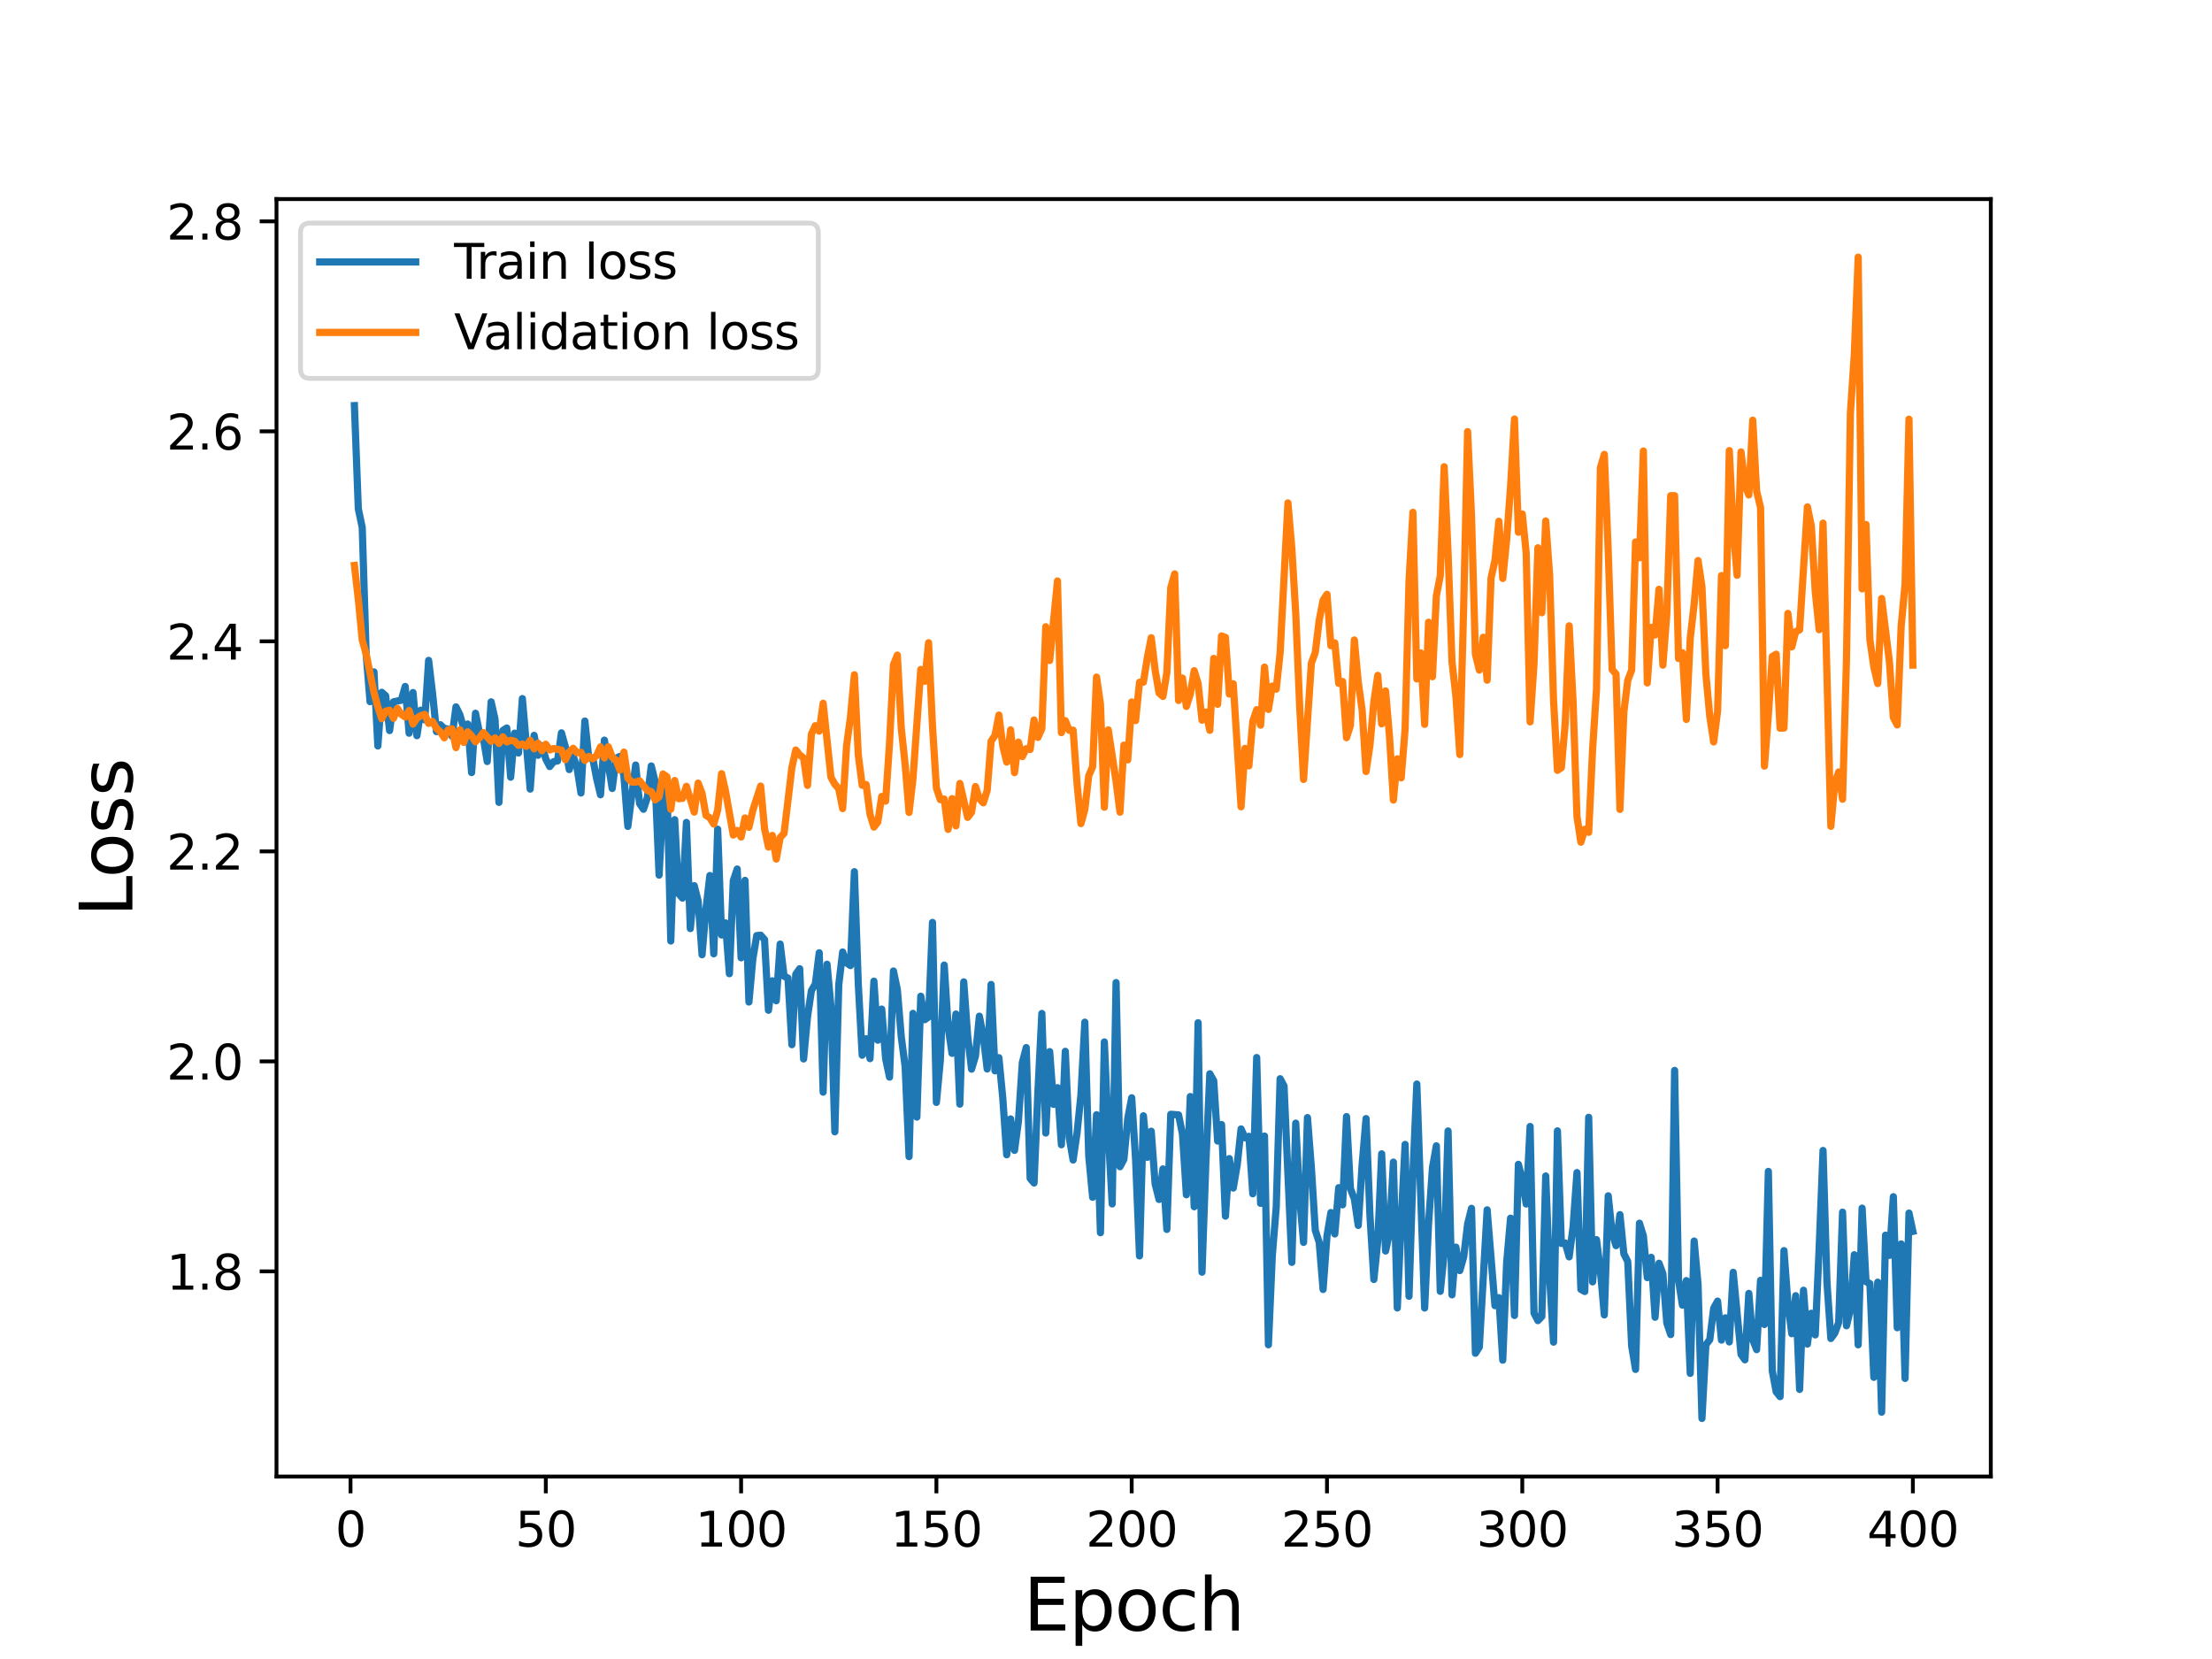 <?xml version="1.0" encoding="utf-8" standalone="no"?>
<!DOCTYPE svg PUBLIC "-//W3C//DTD SVG 1.1//EN"
  "http://www.w3.org/Graphics/SVG/1.1/DTD/svg11.dtd">
<svg height="345.6pt" version="1.1" viewBox="0 0 460.8 345.6" width="460.8pt" xmlns="http://www.w3.org/2000/svg" xmlns:xlink="http://www.w3.org/1999/xlink">
 <defs>
  <style type="text/css">*{stroke-linecap:butt;stroke-linejoin:round;}</style>
 </defs>
 <g id="figure_1">
  <g id="patch_1">
   <path d="M 0 345.6 
L 460.8 345.6 
L 460.8 0 
L 0 0 
z
" style="fill:#ffffff;"/>
  </g>
  <g id="axes_1">
   <g id="patch_2">
    <path d="M 57.6 307.584 
L 414.72 307.584 
L 414.72 41.472 
L 57.6 41.472 
z
" style="fill:#ffffff;"/>
   </g>
   <g id="matplotlib.axis_1">
    <g id="xtick_1">
     <g id="line2d_1">
      <defs>
       <path d="M 0 0 
L 0 3.5 
" id="m758982827b" style="stroke:#000000;stroke-width:0.8;"/>
      </defs>
      <g>
       <use style="stroke:#000000;stroke-width:0.8;" x="73.019" xlink:href="#m758982827b" y="307.584"/>
      </g>
     </g>
     <g id="text_1">
      <!-- 0 -->
      <g transform="translate(69.838 322.182)scale(0.1 -0.1)">
       <defs>
        <path d="M 2034 4250 
Q 1547 4250 1301 3770 
Q 1056 3291 1056 2328 
Q 1056 1369 1301 889 
Q 1547 409 2034 409 
Q 2525 409 2770 889 
Q 3016 1369 3016 2328 
Q 3016 3291 2770 3770 
Q 2525 4250 2034 4250 
z
M 2034 4750 
Q 2819 4750 3233 4129 
Q 3647 3509 3647 2328 
Q 3647 1150 3233 529 
Q 2819 -91 2034 -91 
Q 1250 -91 836 529 
Q 422 1150 422 2328 
Q 422 3509 836 4129 
Q 1250 4750 2034 4750 
z
" id="DejaVuSans-30" transform="scale(0.016)"/>
       </defs>
       <use xlink:href="#DejaVuSans-30"/>
      </g>
     </g>
    </g>
    <g id="xtick_2">
     <g id="line2d_2">
      <g>
       <use style="stroke:#000000;stroke-width:0.8;" x="113.703" xlink:href="#m758982827b" y="307.584"/>
      </g>
     </g>
     <g id="text_2">
      <!-- 50 -->
      <g transform="translate(107.34 322.182)scale(0.1 -0.1)">
       <defs>
        <path d="M 691 4666 
L 3169 4666 
L 3169 4134 
L 1269 4134 
L 1269 2991 
Q 1406 3038 1543 3061 
Q 1681 3084 1819 3084 
Q 2600 3084 3056 2656 
Q 3513 2228 3513 1497 
Q 3513 744 3044 326 
Q 2575 -91 1722 -91 
Q 1428 -91 1123 -41 
Q 819 9 494 109 
L 494 744 
Q 775 591 1075 516 
Q 1375 441 1709 441 
Q 2250 441 2565 725 
Q 2881 1009 2881 1497 
Q 2881 1984 2565 2268 
Q 2250 2553 1709 2553 
Q 1456 2553 1204 2497 
Q 953 2441 691 2322 
L 691 4666 
z
" id="DejaVuSans-35" transform="scale(0.016)"/>
       </defs>
       <use xlink:href="#DejaVuSans-35"/>
       <use x="63.623" xlink:href="#DejaVuSans-30"/>
      </g>
     </g>
    </g>
    <g id="xtick_3">
     <g id="line2d_3">
      <g>
       <use style="stroke:#000000;stroke-width:0.8;" x="154.386" xlink:href="#m758982827b" y="307.584"/>
      </g>
     </g>
     <g id="text_3">
      <!-- 100 -->
      <g transform="translate(144.842 322.182)scale(0.1 -0.1)">
       <defs>
        <path d="M 794 531 
L 1825 531 
L 1825 4091 
L 703 3866 
L 703 4441 
L 1819 4666 
L 2450 4666 
L 2450 531 
L 3481 531 
L 3481 0 
L 794 0 
L 794 531 
z
" id="DejaVuSans-31" transform="scale(0.016)"/>
       </defs>
       <use xlink:href="#DejaVuSans-31"/>
       <use x="63.623" xlink:href="#DejaVuSans-30"/>
       <use x="127.246" xlink:href="#DejaVuSans-30"/>
      </g>
     </g>
    </g>
    <g id="xtick_4">
     <g id="line2d_4">
      <g>
       <use style="stroke:#000000;stroke-width:0.8;" x="195.07" xlink:href="#m758982827b" y="307.584"/>
      </g>
     </g>
     <g id="text_4">
      <!-- 150 -->
      <g transform="translate(185.526 322.182)scale(0.1 -0.1)">
       <use xlink:href="#DejaVuSans-31"/>
       <use x="63.623" xlink:href="#DejaVuSans-35"/>
       <use x="127.246" xlink:href="#DejaVuSans-30"/>
      </g>
     </g>
    </g>
    <g id="xtick_5">
     <g id="line2d_5">
      <g>
       <use style="stroke:#000000;stroke-width:0.8;" x="235.753" xlink:href="#m758982827b" y="307.584"/>
      </g>
     </g>
     <g id="text_5">
      <!-- 200 -->
      <g transform="translate(226.209 322.182)scale(0.1 -0.1)">
       <defs>
        <path d="M 1228 531 
L 3431 531 
L 3431 0 
L 469 0 
L 469 531 
Q 828 903 1448 1529 
Q 2069 2156 2228 2338 
Q 2531 2678 2651 2914 
Q 2772 3150 2772 3378 
Q 2772 3750 2511 3984 
Q 2250 4219 1831 4219 
Q 1534 4219 1204 4116 
Q 875 4013 500 3803 
L 500 4441 
Q 881 4594 1212 4672 
Q 1544 4750 1819 4750 
Q 2544 4750 2975 4387 
Q 3406 4025 3406 3419 
Q 3406 3131 3298 2873 
Q 3191 2616 2906 2266 
Q 2828 2175 2409 1742 
Q 1991 1309 1228 531 
z
" id="DejaVuSans-32" transform="scale(0.016)"/>
       </defs>
       <use xlink:href="#DejaVuSans-32"/>
       <use x="63.623" xlink:href="#DejaVuSans-30"/>
       <use x="127.246" xlink:href="#DejaVuSans-30"/>
      </g>
     </g>
    </g>
    <g id="xtick_6">
     <g id="line2d_6">
      <g>
       <use style="stroke:#000000;stroke-width:0.8;" x="276.437" xlink:href="#m758982827b" y="307.584"/>
      </g>
     </g>
     <g id="text_6">
      <!-- 250 -->
      <g transform="translate(266.893 322.182)scale(0.1 -0.1)">
       <use xlink:href="#DejaVuSans-32"/>
       <use x="63.623" xlink:href="#DejaVuSans-35"/>
       <use x="127.246" xlink:href="#DejaVuSans-30"/>
      </g>
     </g>
    </g>
    <g id="xtick_7">
     <g id="line2d_7">
      <g>
       <use style="stroke:#000000;stroke-width:0.8;" x="317.12" xlink:href="#m758982827b" y="307.584"/>
      </g>
     </g>
     <g id="text_7">
      <!-- 300 -->
      <g transform="translate(307.576 322.182)scale(0.1 -0.1)">
       <defs>
        <path d="M 2597 2516 
Q 3050 2419 3304 2112 
Q 3559 1806 3559 1356 
Q 3559 666 3084 287 
Q 2609 -91 1734 -91 
Q 1441 -91 1130 -33 
Q 819 25 488 141 
L 488 750 
Q 750 597 1062 519 
Q 1375 441 1716 441 
Q 2309 441 2620 675 
Q 2931 909 2931 1356 
Q 2931 1769 2642 2001 
Q 2353 2234 1838 2234 
L 1294 2234 
L 1294 2753 
L 1863 2753 
Q 2328 2753 2575 2939 
Q 2822 3125 2822 3475 
Q 2822 3834 2567 4026 
Q 2313 4219 1838 4219 
Q 1578 4219 1281 4162 
Q 984 4106 628 3988 
L 628 4550 
Q 988 4650 1302 4700 
Q 1616 4750 1894 4750 
Q 2613 4750 3031 4423 
Q 3450 4097 3450 3541 
Q 3450 3153 3228 2886 
Q 3006 2619 2597 2516 
z
" id="DejaVuSans-33" transform="scale(0.016)"/>
       </defs>
       <use xlink:href="#DejaVuSans-33"/>
       <use x="63.623" xlink:href="#DejaVuSans-30"/>
       <use x="127.246" xlink:href="#DejaVuSans-30"/>
      </g>
     </g>
    </g>
    <g id="xtick_8">
     <g id="line2d_8">
      <g>
       <use style="stroke:#000000;stroke-width:0.8;" x="357.804" xlink:href="#m758982827b" y="307.584"/>
      </g>
     </g>
     <g id="text_8">
      <!-- 350 -->
      <g transform="translate(348.26 322.182)scale(0.1 -0.1)">
       <use xlink:href="#DejaVuSans-33"/>
       <use x="63.623" xlink:href="#DejaVuSans-35"/>
       <use x="127.246" xlink:href="#DejaVuSans-30"/>
      </g>
     </g>
    </g>
    <g id="xtick_9">
     <g id="line2d_9">
      <g>
       <use style="stroke:#000000;stroke-width:0.8;" x="398.487" xlink:href="#m758982827b" y="307.584"/>
      </g>
     </g>
     <g id="text_9">
      <!-- 400 -->
      <g transform="translate(388.944 322.182)scale(0.1 -0.1)">
       <defs>
        <path d="M 2419 4116 
L 825 1625 
L 2419 1625 
L 2419 4116 
z
M 2253 4666 
L 3047 4666 
L 3047 1625 
L 3713 1625 
L 3713 1100 
L 3047 1100 
L 3047 0 
L 2419 0 
L 2419 1100 
L 313 1100 
L 313 1709 
L 2253 4666 
z
" id="DejaVuSans-34" transform="scale(0.016)"/>
       </defs>
       <use xlink:href="#DejaVuSans-34"/>
       <use x="63.623" xlink:href="#DejaVuSans-30"/>
       <use x="127.246" xlink:href="#DejaVuSans-30"/>
      </g>
     </g>
    </g>
    <g id="text_10">
     <!-- Epoch -->
     <g transform="translate(213.194 339.66)scale(0.15 -0.15)">
      <defs>
       <path d="M 628 4666 
L 3578 4666 
L 3578 4134 
L 1259 4134 
L 1259 2753 
L 3481 2753 
L 3481 2222 
L 1259 2222 
L 1259 531 
L 3634 531 
L 3634 0 
L 628 0 
L 628 4666 
z
" id="DejaVuSans-45" transform="scale(0.016)"/>
       <path d="M 1159 525 
L 1159 -1331 
L 581 -1331 
L 581 3500 
L 1159 3500 
L 1159 2969 
Q 1341 3281 1617 3432 
Q 1894 3584 2278 3584 
Q 2916 3584 3314 3078 
Q 3713 2572 3713 1747 
Q 3713 922 3314 415 
Q 2916 -91 2278 -91 
Q 1894 -91 1617 61 
Q 1341 213 1159 525 
z
M 3116 1747 
Q 3116 2381 2855 2742 
Q 2594 3103 2138 3103 
Q 1681 3103 1420 2742 
Q 1159 2381 1159 1747 
Q 1159 1113 1420 752 
Q 1681 391 2138 391 
Q 2594 391 2855 752 
Q 3116 1113 3116 1747 
z
" id="DejaVuSans-70" transform="scale(0.016)"/>
       <path d="M 1959 3097 
Q 1497 3097 1228 2736 
Q 959 2375 959 1747 
Q 959 1119 1226 758 
Q 1494 397 1959 397 
Q 2419 397 2687 759 
Q 2956 1122 2956 1747 
Q 2956 2369 2687 2733 
Q 2419 3097 1959 3097 
z
M 1959 3584 
Q 2709 3584 3137 3096 
Q 3566 2609 3566 1747 
Q 3566 888 3137 398 
Q 2709 -91 1959 -91 
Q 1206 -91 779 398 
Q 353 888 353 1747 
Q 353 2609 779 3096 
Q 1206 3584 1959 3584 
z
" id="DejaVuSans-6f" transform="scale(0.016)"/>
       <path d="M 3122 3366 
L 3122 2828 
Q 2878 2963 2633 3030 
Q 2388 3097 2138 3097 
Q 1578 3097 1268 2742 
Q 959 2388 959 1747 
Q 959 1106 1268 751 
Q 1578 397 2138 397 
Q 2388 397 2633 464 
Q 2878 531 3122 666 
L 3122 134 
Q 2881 22 2623 -34 
Q 2366 -91 2075 -91 
Q 1284 -91 818 406 
Q 353 903 353 1747 
Q 353 2603 823 3093 
Q 1294 3584 2113 3584 
Q 2378 3584 2631 3529 
Q 2884 3475 3122 3366 
z
" id="DejaVuSans-63" transform="scale(0.016)"/>
       <path d="M 3513 2113 
L 3513 0 
L 2938 0 
L 2938 2094 
Q 2938 2591 2744 2837 
Q 2550 3084 2163 3084 
Q 1697 3084 1428 2787 
Q 1159 2491 1159 1978 
L 1159 0 
L 581 0 
L 581 4863 
L 1159 4863 
L 1159 2956 
Q 1366 3272 1645 3428 
Q 1925 3584 2291 3584 
Q 2894 3584 3203 3211 
Q 3513 2838 3513 2113 
z
" id="DejaVuSans-68" transform="scale(0.016)"/>
      </defs>
      <use xlink:href="#DejaVuSans-45"/>
      <use x="63.184" xlink:href="#DejaVuSans-70"/>
      <use x="126.66" xlink:href="#DejaVuSans-6f"/>
      <use x="187.842" xlink:href="#DejaVuSans-63"/>
      <use x="242.822" xlink:href="#DejaVuSans-68"/>
     </g>
    </g>
   </g>
   <g id="matplotlib.axis_2">
    <g id="ytick_1">
     <g id="line2d_10">
      <defs>
       <path d="M 0 0 
L -3.5 0 
" id="m7252ece990" style="stroke:#000000;stroke-width:0.8;"/>
      </defs>
      <g>
       <use style="stroke:#000000;stroke-width:0.8;" x="57.6" xlink:href="#m7252ece990" y="264.854"/>
      </g>
     </g>
     <g id="text_11">
      <!-- 1.8 -->
      <g transform="translate(34.697 268.653)scale(0.1 -0.1)">
       <defs>
        <path d="M 684 794 
L 1344 794 
L 1344 0 
L 684 0 
L 684 794 
z
" id="DejaVuSans-2e" transform="scale(0.016)"/>
        <path d="M 2034 2216 
Q 1584 2216 1326 1975 
Q 1069 1734 1069 1313 
Q 1069 891 1326 650 
Q 1584 409 2034 409 
Q 2484 409 2743 651 
Q 3003 894 3003 1313 
Q 3003 1734 2745 1975 
Q 2488 2216 2034 2216 
z
M 1403 2484 
Q 997 2584 770 2862 
Q 544 3141 544 3541 
Q 544 4100 942 4425 
Q 1341 4750 2034 4750 
Q 2731 4750 3128 4425 
Q 3525 4100 3525 3541 
Q 3525 3141 3298 2862 
Q 3072 2584 2669 2484 
Q 3125 2378 3379 2068 
Q 3634 1759 3634 1313 
Q 3634 634 3220 271 
Q 2806 -91 2034 -91 
Q 1263 -91 848 271 
Q 434 634 434 1313 
Q 434 1759 690 2068 
Q 947 2378 1403 2484 
z
M 1172 3481 
Q 1172 3119 1398 2916 
Q 1625 2713 2034 2713 
Q 2441 2713 2670 2916 
Q 2900 3119 2900 3481 
Q 2900 3844 2670 4047 
Q 2441 4250 2034 4250 
Q 1625 4250 1398 4047 
Q 1172 3844 1172 3481 
z
" id="DejaVuSans-38" transform="scale(0.016)"/>
       </defs>
       <use xlink:href="#DejaVuSans-31"/>
       <use x="63.623" xlink:href="#DejaVuSans-2e"/>
       <use x="95.41" xlink:href="#DejaVuSans-38"/>
      </g>
     </g>
    </g>
    <g id="ytick_2">
     <g id="line2d_11">
      <g>
       <use style="stroke:#000000;stroke-width:0.8;" x="57.6" xlink:href="#m7252ece990" y="221.104"/>
      </g>
     </g>
     <g id="text_12">
      <!-- 2.0 -->
      <g transform="translate(34.697 224.903)scale(0.1 -0.1)">
       <use xlink:href="#DejaVuSans-32"/>
       <use x="63.623" xlink:href="#DejaVuSans-2e"/>
       <use x="95.41" xlink:href="#DejaVuSans-30"/>
      </g>
     </g>
    </g>
    <g id="ytick_3">
     <g id="line2d_12">
      <g>
       <use style="stroke:#000000;stroke-width:0.8;" x="57.6" xlink:href="#m7252ece990" y="177.355"/>
      </g>
     </g>
     <g id="text_13">
      <!-- 2.2 -->
      <g transform="translate(34.697 181.154)scale(0.1 -0.1)">
       <use xlink:href="#DejaVuSans-32"/>
       <use x="63.623" xlink:href="#DejaVuSans-2e"/>
       <use x="95.41" xlink:href="#DejaVuSans-32"/>
      </g>
     </g>
    </g>
    <g id="ytick_4">
     <g id="line2d_13">
      <g>
       <use style="stroke:#000000;stroke-width:0.8;" x="57.6" xlink:href="#m7252ece990" y="133.605"/>
      </g>
     </g>
     <g id="text_14">
      <!-- 2.4 -->
      <g transform="translate(34.697 137.405)scale(0.1 -0.1)">
       <use xlink:href="#DejaVuSans-32"/>
       <use x="63.623" xlink:href="#DejaVuSans-2e"/>
       <use x="95.41" xlink:href="#DejaVuSans-34"/>
      </g>
     </g>
    </g>
    <g id="ytick_5">
     <g id="line2d_14">
      <g>
       <use style="stroke:#000000;stroke-width:0.8;" x="57.6" xlink:href="#m7252ece990" y="89.856"/>
      </g>
     </g>
     <g id="text_15">
      <!-- 2.6 -->
      <g transform="translate(34.697 93.655)scale(0.1 -0.1)">
       <defs>
        <path d="M 2113 2584 
Q 1688 2584 1439 2293 
Q 1191 2003 1191 1497 
Q 1191 994 1439 701 
Q 1688 409 2113 409 
Q 2538 409 2786 701 
Q 3034 994 3034 1497 
Q 3034 2003 2786 2293 
Q 2538 2584 2113 2584 
z
M 3366 4563 
L 3366 3988 
Q 3128 4100 2886 4159 
Q 2644 4219 2406 4219 
Q 1781 4219 1451 3797 
Q 1122 3375 1075 2522 
Q 1259 2794 1537 2939 
Q 1816 3084 2150 3084 
Q 2853 3084 3261 2657 
Q 3669 2231 3669 1497 
Q 3669 778 3244 343 
Q 2819 -91 2113 -91 
Q 1303 -91 875 529 
Q 447 1150 447 2328 
Q 447 3434 972 4092 
Q 1497 4750 2381 4750 
Q 2619 4750 2861 4703 
Q 3103 4656 3366 4563 
z
" id="DejaVuSans-36" transform="scale(0.016)"/>
       </defs>
       <use xlink:href="#DejaVuSans-32"/>
       <use x="63.623" xlink:href="#DejaVuSans-2e"/>
       <use x="95.41" xlink:href="#DejaVuSans-36"/>
      </g>
     </g>
    </g>
    <g id="ytick_6">
     <g id="line2d_15">
      <g>
       <use style="stroke:#000000;stroke-width:0.8;" x="57.6" xlink:href="#m7252ece990" y="46.106"/>
      </g>
     </g>
     <g id="text_16">
      <!-- 2.8 -->
      <g transform="translate(34.697 49.906)scale(0.1 -0.1)">
       <use xlink:href="#DejaVuSans-32"/>
       <use x="63.623" xlink:href="#DejaVuSans-2e"/>
       <use x="95.41" xlink:href="#DejaVuSans-38"/>
      </g>
     </g>
    </g>
    <g id="text_17">
     <!-- Loss -->
     <g transform="translate(27.577 190.979)rotate(-90)scale(0.15 -0.15)">
      <defs>
       <path d="M 628 4666 
L 1259 4666 
L 1259 531 
L 3531 531 
L 3531 0 
L 628 0 
L 628 4666 
z
" id="DejaVuSans-4c" transform="scale(0.016)"/>
       <path d="M 2834 3397 
L 2834 2853 
Q 2591 2978 2328 3040 
Q 2066 3103 1784 3103 
Q 1356 3103 1142 2972 
Q 928 2841 928 2578 
Q 928 2378 1081 2264 
Q 1234 2150 1697 2047 
L 1894 2003 
Q 2506 1872 2764 1633 
Q 3022 1394 3022 966 
Q 3022 478 2636 193 
Q 2250 -91 1575 -91 
Q 1294 -91 989 -36 
Q 684 19 347 128 
L 347 722 
Q 666 556 975 473 
Q 1284 391 1588 391 
Q 1994 391 2212 530 
Q 2431 669 2431 922 
Q 2431 1156 2273 1281 
Q 2116 1406 1581 1522 
L 1381 1569 
Q 847 1681 609 1914 
Q 372 2147 372 2553 
Q 372 3047 722 3315 
Q 1072 3584 1716 3584 
Q 2034 3584 2315 3537 
Q 2597 3491 2834 3397 
z
" id="DejaVuSans-73" transform="scale(0.016)"/>
      </defs>
      <use xlink:href="#DejaVuSans-4c"/>
      <use x="53.963" xlink:href="#DejaVuSans-6f"/>
      <use x="115.145" xlink:href="#DejaVuSans-73"/>
      <use x="167.244" xlink:href="#DejaVuSans-73"/>
     </g>
    </g>
   </g>
   <g id="line2d_16">
    <path clip-path="url(#pf59b8df8a2)" d="M 73.833 84.496 
L 74.646 106.002 
L 75.46 109.886 
L 76.274 136.195 
L 77.087 146.167 
L 77.901 139.963 
L 78.715 155.4 
L 79.528 144.216 
L 80.342 144.958 
L 81.156 152.193 
L 81.969 146.203 
L 83.597 145.872 
L 84.41 143.003 
L 85.224 152.739 
L 86.038 144.268 
L 86.851 153.263 
L 87.665 147.945 
L 88.479 149.957 
L 89.292 137.571 
L 90.106 144.423 
L 90.92 152.405 
L 91.733 150.975 
L 92.547 151.762 
L 93.361 151.87 
L 94.174 153.374 
L 94.988 147.253 
L 95.802 148.902 
L 96.616 151.764 
L 97.429 150.822 
L 98.243 160.943 
L 99.057 148.579 
L 99.87 152.619 
L 100.684 153.758 
L 101.498 158.639 
L 102.311 146.207 
L 103.125 149.841 
L 103.939 167.15 
L 104.752 152.182 
L 105.566 151.649 
L 106.38 161.904 
L 107.193 152.732 
L 108.007 156.86 
L 108.821 145.529 
L 110.448 164.382 
L 111.262 153.185 
L 112.075 157.34 
L 112.889 155.341 
L 113.703 158.109 
L 114.516 159.686 
L 115.33 158.668 
L 116.144 158.522 
L 116.957 152.665 
L 117.771 155.58 
L 118.585 160.313 
L 119.398 157.472 
L 120.212 159.99 
L 121.026 165.199 
L 121.839 150.208 
L 122.653 157.906 
L 123.467 157.909 
L 124.28 162.148 
L 125.094 165.57 
L 125.908 154.184 
L 127.535 164.253 
L 128.349 157.949 
L 129.162 157.555 
L 129.976 161.703 
L 130.79 172.153 
L 132.417 159.367 
L 133.231 167.381 
L 134.044 168.585 
L 134.858 166.135 
L 135.672 159.562 
L 136.485 162.881 
L 137.299 182.301 
L 138.113 166.88 
L 138.926 163.046 
L 139.74 196.029 
L 140.554 170.746 
L 141.367 186.188 
L 142.181 187.092 
L 142.995 171.325 
L 143.808 193.436 
L 144.622 184.505 
L 145.436 187.705 
L 146.249 198.887 
L 147.063 189.386 
L 147.877 182.385 
L 148.69 198.696 
L 149.504 172.737 
L 150.318 194.782 
L 151.131 192.256 
L 151.945 202.845 
L 152.759 183.47 
L 153.572 181.03 
L 154.386 199.526 
L 155.2 183.398 
L 156.013 208.74 
L 156.827 199.781 
L 157.641 194.902 
L 158.454 194.818 
L 159.268 195.727 
L 160.082 210.458 
L 160.895 204.32 
L 161.709 208.476 
L 162.523 196.666 
L 163.336 203.375 
L 164.15 203.745 
L 164.964 217.63 
L 165.777 202.955 
L 166.591 201.799 
L 167.405 220.597 
L 168.219 211.811 
L 169.032 206.359 
L 169.846 205.004 
L 170.66 198.48 
L 171.473 227.516 
L 172.287 200.865 
L 173.101 209.652 
L 173.914 235.775 
L 174.728 205.136 
L 175.542 198.315 
L 176.355 200.594 
L 177.169 201.149 
L 177.983 181.589 
L 178.796 204.985 
L 179.61 219.82 
L 180.424 216.398 
L 181.237 220.532 
L 182.051 204.397 
L 182.865 216.696 
L 183.678 210.212 
L 184.492 220.538 
L 185.306 224.386 
L 186.119 202.276 
L 186.933 206.158 
L 187.747 215.95 
L 188.56 222.233 
L 189.374 240.947 
L 190.188 211.1 
L 191.001 232.708 
L 191.815 207.529 
L 192.629 212.425 
L 193.442 211.854 
L 194.256 192.154 
L 195.07 229.649 
L 195.883 220.958 
L 196.697 201.044 
L 197.511 213.894 
L 198.324 219.428 
L 199.138 211.24 
L 199.952 230.007 
L 200.765 204.544 
L 201.579 215.787 
L 202.393 222.727 
L 203.206 220 
L 204.02 211.691 
L 204.834 215.839 
L 205.647 222.684 
L 206.461 205.088 
L 207.275 223.074 
L 208.088 220.338 
L 208.902 228.803 
L 209.716 240.567 
L 210.529 233.091 
L 211.343 239.641 
L 212.157 233.574 
L 212.97 221.365 
L 213.784 218.235 
L 214.598 245.473 
L 215.411 246.439 
L 216.225 227.234 
L 217.039 211.121 
L 217.852 236.03 
L 218.666 219.067 
L 219.48 230.058 
L 220.293 226.585 
L 221.107 238.478 
L 221.921 219.009 
L 222.734 236.971 
L 223.548 241.653 
L 224.362 236.057 
L 225.175 228.143 
L 225.989 212.938 
L 226.803 240.768 
L 227.616 249.411 
L 228.43 232.22 
L 229.244 256.801 
L 230.057 217.054 
L 230.871 235.766 
L 231.685 250.797 
L 232.498 204.692 
L 233.312 243.051 
L 234.126 241.512 
L 234.939 232.957 
L 235.753 228.688 
L 236.567 241.545 
L 237.381 261.633 
L 238.194 232.444 
L 239.008 241.094 
L 239.822 235.653 
L 240.635 246.629 
L 241.449 249.868 
L 242.263 243.503 
L 243.076 256.109 
L 243.89 232.129 
L 245.517 232.253 
L 246.331 236.235 
L 247.145 248.896 
L 247.958 228.434 
L 248.772 251.386 
L 249.586 213.053 
L 250.399 265.018 
L 251.213 241.961 
L 252.027 223.681 
L 252.84 225.135 
L 253.654 237.701 
L 254.468 234.259 
L 255.281 253.344 
L 256.095 241.356 
L 256.909 247.493 
L 257.722 242.748 
L 258.536 235.179 
L 259.35 237.021 
L 260.163 236.715 
L 260.977 248.691 
L 261.791 220.307 
L 262.604 250.683 
L 263.418 236.661 
L 264.232 280.14 
L 265.045 261.543 
L 265.859 251.511 
L 266.673 224.715 
L 267.486 226.23 
L 269.114 262.975 
L 269.927 233.969 
L 270.741 249.549 
L 271.555 258.808 
L 272.368 232.812 
L 273.182 243.199 
L 273.996 256.29 
L 274.809 258.77 
L 275.623 268.618 
L 276.437 257.444 
L 277.25 252.598 
L 278.064 257.05 
L 278.878 247.416 
L 279.691 250.984 
L 280.505 232.603 
L 281.319 247.61 
L 282.132 249.741 
L 282.946 255.276 
L 283.76 242.559 
L 284.573 233.024 
L 285.387 253.212 
L 286.201 266.537 
L 287.014 258.532 
L 287.828 240.367 
L 288.642 260.604 
L 289.455 256.836 
L 290.269 242.089 
L 291.083 272.472 
L 291.896 254.117 
L 292.71 238.407 
L 293.524 270.039 
L 294.337 244.586 
L 295.151 225.826 
L 296.778 272.484 
L 297.592 255.017 
L 298.406 243.276 
L 299.219 238.696 
L 300.033 269.01 
L 300.847 261.137 
L 301.66 235.598 
L 302.474 269.742 
L 303.288 259.805 
L 304.101 264.687 
L 304.915 261.85 
L 305.729 255.006 
L 306.543 251.722 
L 307.356 281.911 
L 308.17 280.613 
L 309.797 252.032 
L 311.425 271.993 
L 312.238 270.327 
L 313.052 283.346 
L 313.866 263.001 
L 314.679 253.768 
L 315.493 274.037 
L 316.307 242.552 
L 317.12 245.704 
L 317.934 250.813 
L 318.748 234.669 
L 319.561 273.52 
L 320.375 275.108 
L 321.189 274.254 
L 322.002 244.979 
L 322.816 266.078 
L 323.63 279.592 
L 324.443 235.582 
L 325.257 259.03 
L 326.071 258.939 
L 326.884 261.827 
L 327.698 255.612 
L 328.512 244.269 
L 329.325 268.593 
L 330.139 269.047 
L 330.953 232.75 
L 331.766 267.039 
L 332.58 258.242 
L 333.394 264.717 
L 334.207 273.923 
L 335.021 249.109 
L 335.835 256.895 
L 336.648 259.494 
L 337.462 253.028 
L 338.276 261.18 
L 339.089 262.799 
L 339.903 280.375 
L 340.717 285.275 
L 341.53 254.818 
L 342.344 257.472 
L 343.158 266.15 
L 343.971 261.928 
L 344.785 274.409 
L 345.599 263.157 
L 346.412 265.32 
L 347.226 275.589 
L 348.04 278.02 
L 348.853 222.984 
L 349.667 266.692 
L 350.481 271.884 
L 351.294 266.776 
L 352.108 286.099 
L 352.922 258.534 
L 353.735 267.607 
L 354.549 295.488 
L 355.363 280.133 
L 356.176 279.082 
L 356.99 272.526 
L 357.804 271.047 
L 358.617 279.168 
L 359.431 274.526 
L 360.245 279.544 
L 361.058 265.043 
L 362.686 282.124 
L 363.499 283.274 
L 364.313 269.439 
L 365.127 279.077 
L 365.94 281.158 
L 366.754 266.714 
L 367.568 275.913 
L 368.381 244.025 
L 369.195 285.569 
L 370.009 289.928 
L 370.822 290.947 
L 371.636 260.526 
L 372.45 271.475 
L 373.263 277.838 
L 374.077 269.913 
L 374.891 289.437 
L 375.704 268.781 
L 376.518 279.994 
L 377.332 273.575 
L 378.146 278.087 
L 378.959 260.156 
L 379.773 239.664 
L 380.587 267.094 
L 381.4 278.835 
L 382.214 277.731 
L 383.028 275.492 
L 383.841 252.518 
L 384.655 276.187 
L 385.469 272.781 
L 386.282 261.383 
L 387.096 280.151 
L 387.91 251.679 
L 388.723 266.983 
L 389.537 267.401 
L 390.351 286.922 
L 391.164 267.103 
L 391.978 294.185 
L 392.792 257.304 
L 393.605 261.521 
L 394.419 249.297 
L 395.233 276.594 
L 396.046 259.133 
L 396.86 287.151 
L 397.674 252.707 
L 398.487 256.518 
L 398.487 256.518 
" style="fill:none;stroke:#1f77b4;stroke-linecap:square;stroke-width:1.5;"/>
   </g>
   <g id="line2d_17">
    <path clip-path="url(#pf59b8df8a2)" d="M 73.833 117.795 
L 74.646 124.87 
L 75.46 133.32 
L 76.274 136.244 
L 77.901 144.222 
L 78.715 147.255 
L 79.528 149.723 
L 80.342 148.153 
L 81.156 147.961 
L 81.969 149.641 
L 82.783 147.559 
L 83.597 148.817 
L 84.41 149.372 
L 85.224 148.024 
L 86.038 150.825 
L 86.851 149.605 
L 87.665 149.076 
L 88.479 148.827 
L 89.292 150.697 
L 90.106 150.285 
L 90.92 151.72 
L 91.733 152.444 
L 92.547 153.699 
L 93.361 152.056 
L 94.174 151.835 
L 94.988 155.743 
L 95.802 152.027 
L 96.616 154.664 
L 97.429 152.453 
L 98.243 153.282 
L 99.057 154.529 
L 99.87 153.73 
L 100.684 152.609 
L 102.311 154.428 
L 103.125 153.727 
L 103.939 154.87 
L 104.752 153.499 
L 105.566 154.565 
L 106.38 154.221 
L 107.193 154.415 
L 108.007 155.272 
L 108.821 155.004 
L 109.634 155.477 
L 110.448 154.25 
L 111.262 155.994 
L 112.075 154.803 
L 112.889 156.399 
L 113.703 155.039 
L 114.516 156.231 
L 115.33 155.927 
L 116.957 156.255 
L 117.771 158.265 
L 118.585 156.622 
L 119.398 155.885 
L 120.212 156.806 
L 121.026 156.735 
L 121.839 158.415 
L 122.653 157.586 
L 123.467 158.058 
L 124.28 157.425 
L 125.094 155.588 
L 125.908 157.897 
L 126.721 155.568 
L 127.535 157.755 
L 128.349 158.364 
L 129.162 160.431 
L 129.976 156.676 
L 130.79 162.103 
L 131.603 162.9 
L 132.417 162.943 
L 133.231 162.661 
L 134.858 164.67 
L 135.672 164.912 
L 136.485 166.62 
L 137.299 166.001 
L 138.113 161.24 
L 138.926 161.808 
L 139.74 168.579 
L 140.554 162.593 
L 141.367 166.381 
L 142.181 166.314 
L 142.995 163.805 
L 144.622 169.175 
L 145.436 163.132 
L 146.249 165.246 
L 147.063 169.843 
L 147.877 170.37 
L 148.69 171.668 
L 149.504 168.762 
L 150.318 161.173 
L 151.131 164.772 
L 152.759 173.956 
L 153.572 173.002 
L 154.386 174.365 
L 155.2 170.388 
L 156.013 172.341 
L 156.827 168.79 
L 158.454 163.761 
L 159.268 172.619 
L 160.082 176.459 
L 160.895 174.035 
L 161.709 178.96 
L 162.523 174.493 
L 163.336 173.592 
L 164.964 159.893 
L 165.777 156.242 
L 166.591 157.255 
L 167.405 157.924 
L 168.219 163.614 
L 169.032 152.932 
L 169.846 151.17 
L 170.66 152.315 
L 171.473 146.5 
L 173.101 161.901 
L 173.914 163.371 
L 174.728 164.308 
L 175.542 168.454 
L 176.355 155.379 
L 177.169 149.344 
L 177.983 140.566 
L 178.796 157.28 
L 179.61 163.593 
L 180.424 163.43 
L 181.237 169.629 
L 182.051 172.292 
L 182.865 171.236 
L 183.678 165.913 
L 184.492 166.888 
L 185.306 154.811 
L 186.119 138.503 
L 186.933 136.475 
L 187.747 151.676 
L 188.56 159.289 
L 189.374 169.247 
L 190.188 162.201 
L 191.815 139.467 
L 192.629 141.929 
L 193.442 133.892 
L 194.256 151.281 
L 195.07 164.153 
L 195.883 166.582 
L 196.697 166.448 
L 197.511 172.774 
L 198.324 166.365 
L 199.138 172.051 
L 199.952 163.209 
L 201.579 170.27 
L 202.393 169.211 
L 203.206 163.853 
L 204.02 166.381 
L 204.834 167.247 
L 205.647 164.668 
L 206.461 154.411 
L 207.275 153.196 
L 208.088 148.955 
L 208.902 155.419 
L 209.716 158.75 
L 210.529 152.039 
L 211.343 160.953 
L 212.157 154.598 
L 212.97 157.608 
L 213.784 155.96 
L 214.598 156.13 
L 215.411 149.981 
L 216.225 153.613 
L 217.039 151.772 
L 217.852 130.558 
L 218.666 137.592 
L 220.293 121.027 
L 221.107 152.621 
L 221.921 150.128 
L 222.734 152.139 
L 223.548 152.109 
L 224.362 163.149 
L 225.175 171.576 
L 225.989 168.637 
L 226.803 161.598 
L 227.616 159.73 
L 228.43 141.051 
L 229.244 146.669 
L 230.057 168.165 
L 230.871 152.044 
L 232.498 162.828 
L 233.312 169.193 
L 234.126 155.224 
L 234.939 158.296 
L 235.753 146.234 
L 236.567 150.107 
L 237.381 142.127 
L 238.194 142.113 
L 239.008 137.019 
L 239.822 132.852 
L 240.635 139.576 
L 241.449 144.373 
L 242.263 145.081 
L 243.076 140.103 
L 243.89 122.446 
L 244.704 119.552 
L 245.517 145.922 
L 246.331 141.249 
L 247.145 147.164 
L 247.958 144.599 
L 248.772 139.725 
L 249.586 142.379 
L 250.399 150.032 
L 251.213 148.329 
L 252.027 152.143 
L 252.84 137.157 
L 253.654 146.719 
L 254.468 132.476 
L 255.281 132.781 
L 256.095 144.588 
L 256.909 142.443 
L 258.536 168.072 
L 259.35 155.903 
L 260.163 159.542 
L 260.977 150.242 
L 261.791 147.844 
L 262.604 151.07 
L 263.418 138.968 
L 264.232 147.789 
L 265.045 142.916 
L 265.859 143.565 
L 266.673 135.992 
L 268.3 104.761 
L 269.114 114.254 
L 269.927 127.757 
L 270.741 147.06 
L 271.555 162.376 
L 273.182 138.148 
L 273.996 135.913 
L 274.809 129.227 
L 275.623 125.044 
L 276.437 123.806 
L 277.25 134.51 
L 278.064 133.917 
L 278.878 142.367 
L 279.691 141.963 
L 280.505 153.676 
L 281.319 151.131 
L 282.132 133.323 
L 282.946 142.081 
L 283.76 147.931 
L 284.573 160.723 
L 285.387 155.233 
L 286.201 146.176 
L 287.014 140.694 
L 287.828 150.796 
L 288.642 143.932 
L 289.455 153.388 
L 290.269 166.669 
L 291.083 158.078 
L 291.896 162.043 
L 292.71 151.859 
L 293.524 121.04 
L 294.337 106.722 
L 295.151 141.441 
L 295.965 136.019 
L 296.778 150.896 
L 297.592 129.621 
L 298.406 140.977 
L 299.219 124.157 
L 300.033 119.937 
L 300.847 97.225 
L 301.66 115.228 
L 302.474 137.828 
L 303.288 144.989 
L 304.101 157.188 
L 304.915 126.115 
L 305.729 89.909 
L 306.543 107.439 
L 307.356 136.28 
L 308.17 139.595 
L 308.984 132.758 
L 309.797 141.699 
L 310.611 120.417 
L 311.425 116.747 
L 312.238 108.586 
L 313.052 120.509 
L 313.866 112.398 
L 314.679 101.347 
L 315.493 87.289 
L 316.307 110.872 
L 317.12 107.074 
L 317.934 115.242 
L 318.748 150.383 
L 319.561 138.329 
L 320.375 114.115 
L 321.189 127.649 
L 322.002 108.524 
L 322.816 119.826 
L 323.63 145.822 
L 324.443 160.478 
L 325.257 159.928 
L 326.071 150.572 
L 326.884 130.373 
L 327.698 146.152 
L 328.512 170.084 
L 329.325 175.445 
L 330.139 172.756 
L 330.953 173.39 
L 331.766 156.132 
L 332.58 143.574 
L 333.394 97.422 
L 334.207 94.655 
L 335.021 114.788 
L 335.835 139.488 
L 336.648 140.406 
L 337.462 168.609 
L 338.276 148.364 
L 339.089 141.746 
L 339.903 139.597 
L 340.717 112.896 
L 341.53 116.203 
L 342.344 93.95 
L 343.158 142.274 
L 343.971 130.698 
L 344.785 132.269 
L 345.599 122.761 
L 346.412 138.56 
L 347.226 127.895 
L 348.04 103.257 
L 348.853 103.251 
L 349.667 137.183 
L 350.481 135.984 
L 351.294 149.87 
L 352.108 132.948 
L 352.922 125.848 
L 353.735 116.773 
L 354.549 122.213 
L 355.363 140.388 
L 356.176 149.209 
L 356.99 154.559 
L 357.804 148.144 
L 358.617 119.905 
L 359.431 134.505 
L 360.245 93.866 
L 361.058 110.348 
L 361.872 119.844 
L 362.686 94.145 
L 363.499 101.022 
L 364.313 103.111 
L 365.127 87.531 
L 365.94 102.327 
L 366.754 105.726 
L 367.568 159.594 
L 368.381 148.982 
L 369.195 136.77 
L 370.009 136.277 
L 370.822 151.702 
L 371.636 151.666 
L 372.45 127.779 
L 373.263 134.754 
L 374.077 131.584 
L 374.891 131.213 
L 376.518 105.585 
L 377.332 109.548 
L 378.146 123.212 
L 378.959 131.182 
L 379.773 108.973 
L 381.4 172.14 
L 382.214 163.222 
L 383.028 160.815 
L 383.841 166.495 
L 384.655 137.345 
L 385.469 86.11 
L 386.282 73.874 
L 387.096 53.568 
L 387.91 122.674 
L 388.723 109.257 
L 389.537 133.314 
L 390.351 138.941 
L 391.164 142.398 
L 391.978 124.67 
L 393.605 137.89 
L 394.419 149.468 
L 395.233 151.016 
L 396.046 130.451 
L 396.86 121.707 
L 397.674 87.323 
L 398.487 138.557 
L 398.487 138.557 
" style="fill:none;stroke:#ff7f0e;stroke-linecap:square;stroke-width:1.5;"/>
   </g>
   <g id="patch_3">
    <path d="M 57.6 307.584 
L 57.6 41.472 
" style="fill:none;stroke:#000000;stroke-linecap:square;stroke-linejoin:miter;stroke-width:0.8;"/>
   </g>
   <g id="patch_4">
    <path d="M 414.72 307.584 
L 414.72 41.472 
" style="fill:none;stroke:#000000;stroke-linecap:square;stroke-linejoin:miter;stroke-width:0.8;"/>
   </g>
   <g id="patch_5">
    <path d="M 57.6 307.584 
L 414.72 307.584 
" style="fill:none;stroke:#000000;stroke-linecap:square;stroke-linejoin:miter;stroke-width:0.8;"/>
   </g>
   <g id="patch_6">
    <path d="M 57.6 41.472 
L 414.72 41.472 
" style="fill:none;stroke:#000000;stroke-linecap:square;stroke-linejoin:miter;stroke-width:0.8;"/>
   </g>
   <g id="legend_1">
    <g id="patch_7">
     <path d="M 64.6 78.828 
L 168.475 78.828 
Q 170.475 78.828 170.475 76.828 
L 170.475 48.472 
Q 170.475 46.472 168.475 46.472 
L 64.6 46.472 
Q 62.6 46.472 62.6 48.472 
L 62.6 76.828 
Q 62.6 78.828 64.6 78.828 
z
" style="fill:#ffffff;opacity:0.8;stroke:#cccccc;stroke-linejoin:miter;"/>
    </g>
    <g id="line2d_18">
     <path d="M 66.6 54.57 
L 86.6 54.57 
" style="fill:none;stroke:#1f77b4;stroke-linecap:square;stroke-width:1.5;"/>
    </g>
    <g id="line2d_19"/>
    <g id="text_18">
     <!-- Train loss -->
     <g transform="translate(94.6 58.07)scale(0.1 -0.1)">
      <defs>
       <path d="M -19 4666 
L 3928 4666 
L 3928 4134 
L 2272 4134 
L 2272 0 
L 1638 0 
L 1638 4134 
L -19 4134 
L -19 4666 
z
" id="DejaVuSans-54" transform="scale(0.016)"/>
       <path d="M 2631 2963 
Q 2534 3019 2420 3045 
Q 2306 3072 2169 3072 
Q 1681 3072 1420 2755 
Q 1159 2438 1159 1844 
L 1159 0 
L 581 0 
L 581 3500 
L 1159 3500 
L 1159 2956 
Q 1341 3275 1631 3429 
Q 1922 3584 2338 3584 
Q 2397 3584 2469 3576 
Q 2541 3569 2628 3553 
L 2631 2963 
z
" id="DejaVuSans-72" transform="scale(0.016)"/>
       <path d="M 2194 1759 
Q 1497 1759 1228 1600 
Q 959 1441 959 1056 
Q 959 750 1161 570 
Q 1363 391 1709 391 
Q 2188 391 2477 730 
Q 2766 1069 2766 1631 
L 2766 1759 
L 2194 1759 
z
M 3341 1997 
L 3341 0 
L 2766 0 
L 2766 531 
Q 2569 213 2275 61 
Q 1981 -91 1556 -91 
Q 1019 -91 701 211 
Q 384 513 384 1019 
Q 384 1609 779 1909 
Q 1175 2209 1959 2209 
L 2766 2209 
L 2766 2266 
Q 2766 2663 2505 2880 
Q 2244 3097 1772 3097 
Q 1472 3097 1187 3025 
Q 903 2953 641 2809 
L 641 3341 
Q 956 3463 1253 3523 
Q 1550 3584 1831 3584 
Q 2591 3584 2966 3190 
Q 3341 2797 3341 1997 
z
" id="DejaVuSans-61" transform="scale(0.016)"/>
       <path d="M 603 3500 
L 1178 3500 
L 1178 0 
L 603 0 
L 603 3500 
z
M 603 4863 
L 1178 4863 
L 1178 4134 
L 603 4134 
L 603 4863 
z
" id="DejaVuSans-69" transform="scale(0.016)"/>
       <path d="M 3513 2113 
L 3513 0 
L 2938 0 
L 2938 2094 
Q 2938 2591 2744 2837 
Q 2550 3084 2163 3084 
Q 1697 3084 1428 2787 
Q 1159 2491 1159 1978 
L 1159 0 
L 581 0 
L 581 3500 
L 1159 3500 
L 1159 2956 
Q 1366 3272 1645 3428 
Q 1925 3584 2291 3584 
Q 2894 3584 3203 3211 
Q 3513 2838 3513 2113 
z
" id="DejaVuSans-6e" transform="scale(0.016)"/>
       <path id="DejaVuSans-20" transform="scale(0.016)"/>
       <path d="M 603 4863 
L 1178 4863 
L 1178 0 
L 603 0 
L 603 4863 
z
" id="DejaVuSans-6c" transform="scale(0.016)"/>
      </defs>
      <use xlink:href="#DejaVuSans-54"/>
      <use x="46.334" xlink:href="#DejaVuSans-72"/>
      <use x="87.447" xlink:href="#DejaVuSans-61"/>
      <use x="148.727" xlink:href="#DejaVuSans-69"/>
      <use x="176.51" xlink:href="#DejaVuSans-6e"/>
      <use x="239.889" xlink:href="#DejaVuSans-20"/>
      <use x="271.676" xlink:href="#DejaVuSans-6c"/>
      <use x="299.459" xlink:href="#DejaVuSans-6f"/>
      <use x="360.641" xlink:href="#DejaVuSans-73"/>
      <use x="412.74" xlink:href="#DejaVuSans-73"/>
     </g>
    </g>
    <g id="line2d_20">
     <path d="M 66.6 69.249 
L 86.6 69.249 
" style="fill:none;stroke:#ff7f0e;stroke-linecap:square;stroke-width:1.5;"/>
    </g>
    <g id="line2d_21"/>
    <g id="text_19">
     <!-- Validation loss -->
     <g transform="translate(94.6 72.749)scale(0.1 -0.1)">
      <defs>
       <path d="M 1831 0 
L 50 4666 
L 709 4666 
L 2188 738 
L 3669 4666 
L 4325 4666 
L 2547 0 
L 1831 0 
z
" id="DejaVuSans-56" transform="scale(0.016)"/>
       <path d="M 2906 2969 
L 2906 4863 
L 3481 4863 
L 3481 0 
L 2906 0 
L 2906 525 
Q 2725 213 2448 61 
Q 2172 -91 1784 -91 
Q 1150 -91 751 415 
Q 353 922 353 1747 
Q 353 2572 751 3078 
Q 1150 3584 1784 3584 
Q 2172 3584 2448 3432 
Q 2725 3281 2906 2969 
z
M 947 1747 
Q 947 1113 1208 752 
Q 1469 391 1925 391 
Q 2381 391 2643 752 
Q 2906 1113 2906 1747 
Q 2906 2381 2643 2742 
Q 2381 3103 1925 3103 
Q 1469 3103 1208 2742 
Q 947 2381 947 1747 
z
" id="DejaVuSans-64" transform="scale(0.016)"/>
       <path d="M 1172 4494 
L 1172 3500 
L 2356 3500 
L 2356 3053 
L 1172 3053 
L 1172 1153 
Q 1172 725 1289 603 
Q 1406 481 1766 481 
L 2356 481 
L 2356 0 
L 1766 0 
Q 1100 0 847 248 
Q 594 497 594 1153 
L 594 3053 
L 172 3053 
L 172 3500 
L 594 3500 
L 594 4494 
L 1172 4494 
z
" id="DejaVuSans-74" transform="scale(0.016)"/>
      </defs>
      <use xlink:href="#DejaVuSans-56"/>
      <use x="60.658" xlink:href="#DejaVuSans-61"/>
      <use x="121.938" xlink:href="#DejaVuSans-6c"/>
      <use x="149.721" xlink:href="#DejaVuSans-69"/>
      <use x="177.504" xlink:href="#DejaVuSans-64"/>
      <use x="240.98" xlink:href="#DejaVuSans-61"/>
      <use x="302.26" xlink:href="#DejaVuSans-74"/>
      <use x="341.469" xlink:href="#DejaVuSans-69"/>
      <use x="369.252" xlink:href="#DejaVuSans-6f"/>
      <use x="430.434" xlink:href="#DejaVuSans-6e"/>
      <use x="493.812" xlink:href="#DejaVuSans-20"/>
      <use x="525.6" xlink:href="#DejaVuSans-6c"/>
      <use x="553.383" xlink:href="#DejaVuSans-6f"/>
      <use x="614.564" xlink:href="#DejaVuSans-73"/>
      <use x="666.664" xlink:href="#DejaVuSans-73"/>
     </g>
    </g>
   </g>
  </g>
 </g>
 <defs>
  <clipPath id="pf59b8df8a2">
   <rect height="266.112" width="357.12" x="57.6" y="41.472"/>
  </clipPath>
 </defs>
</svg>
